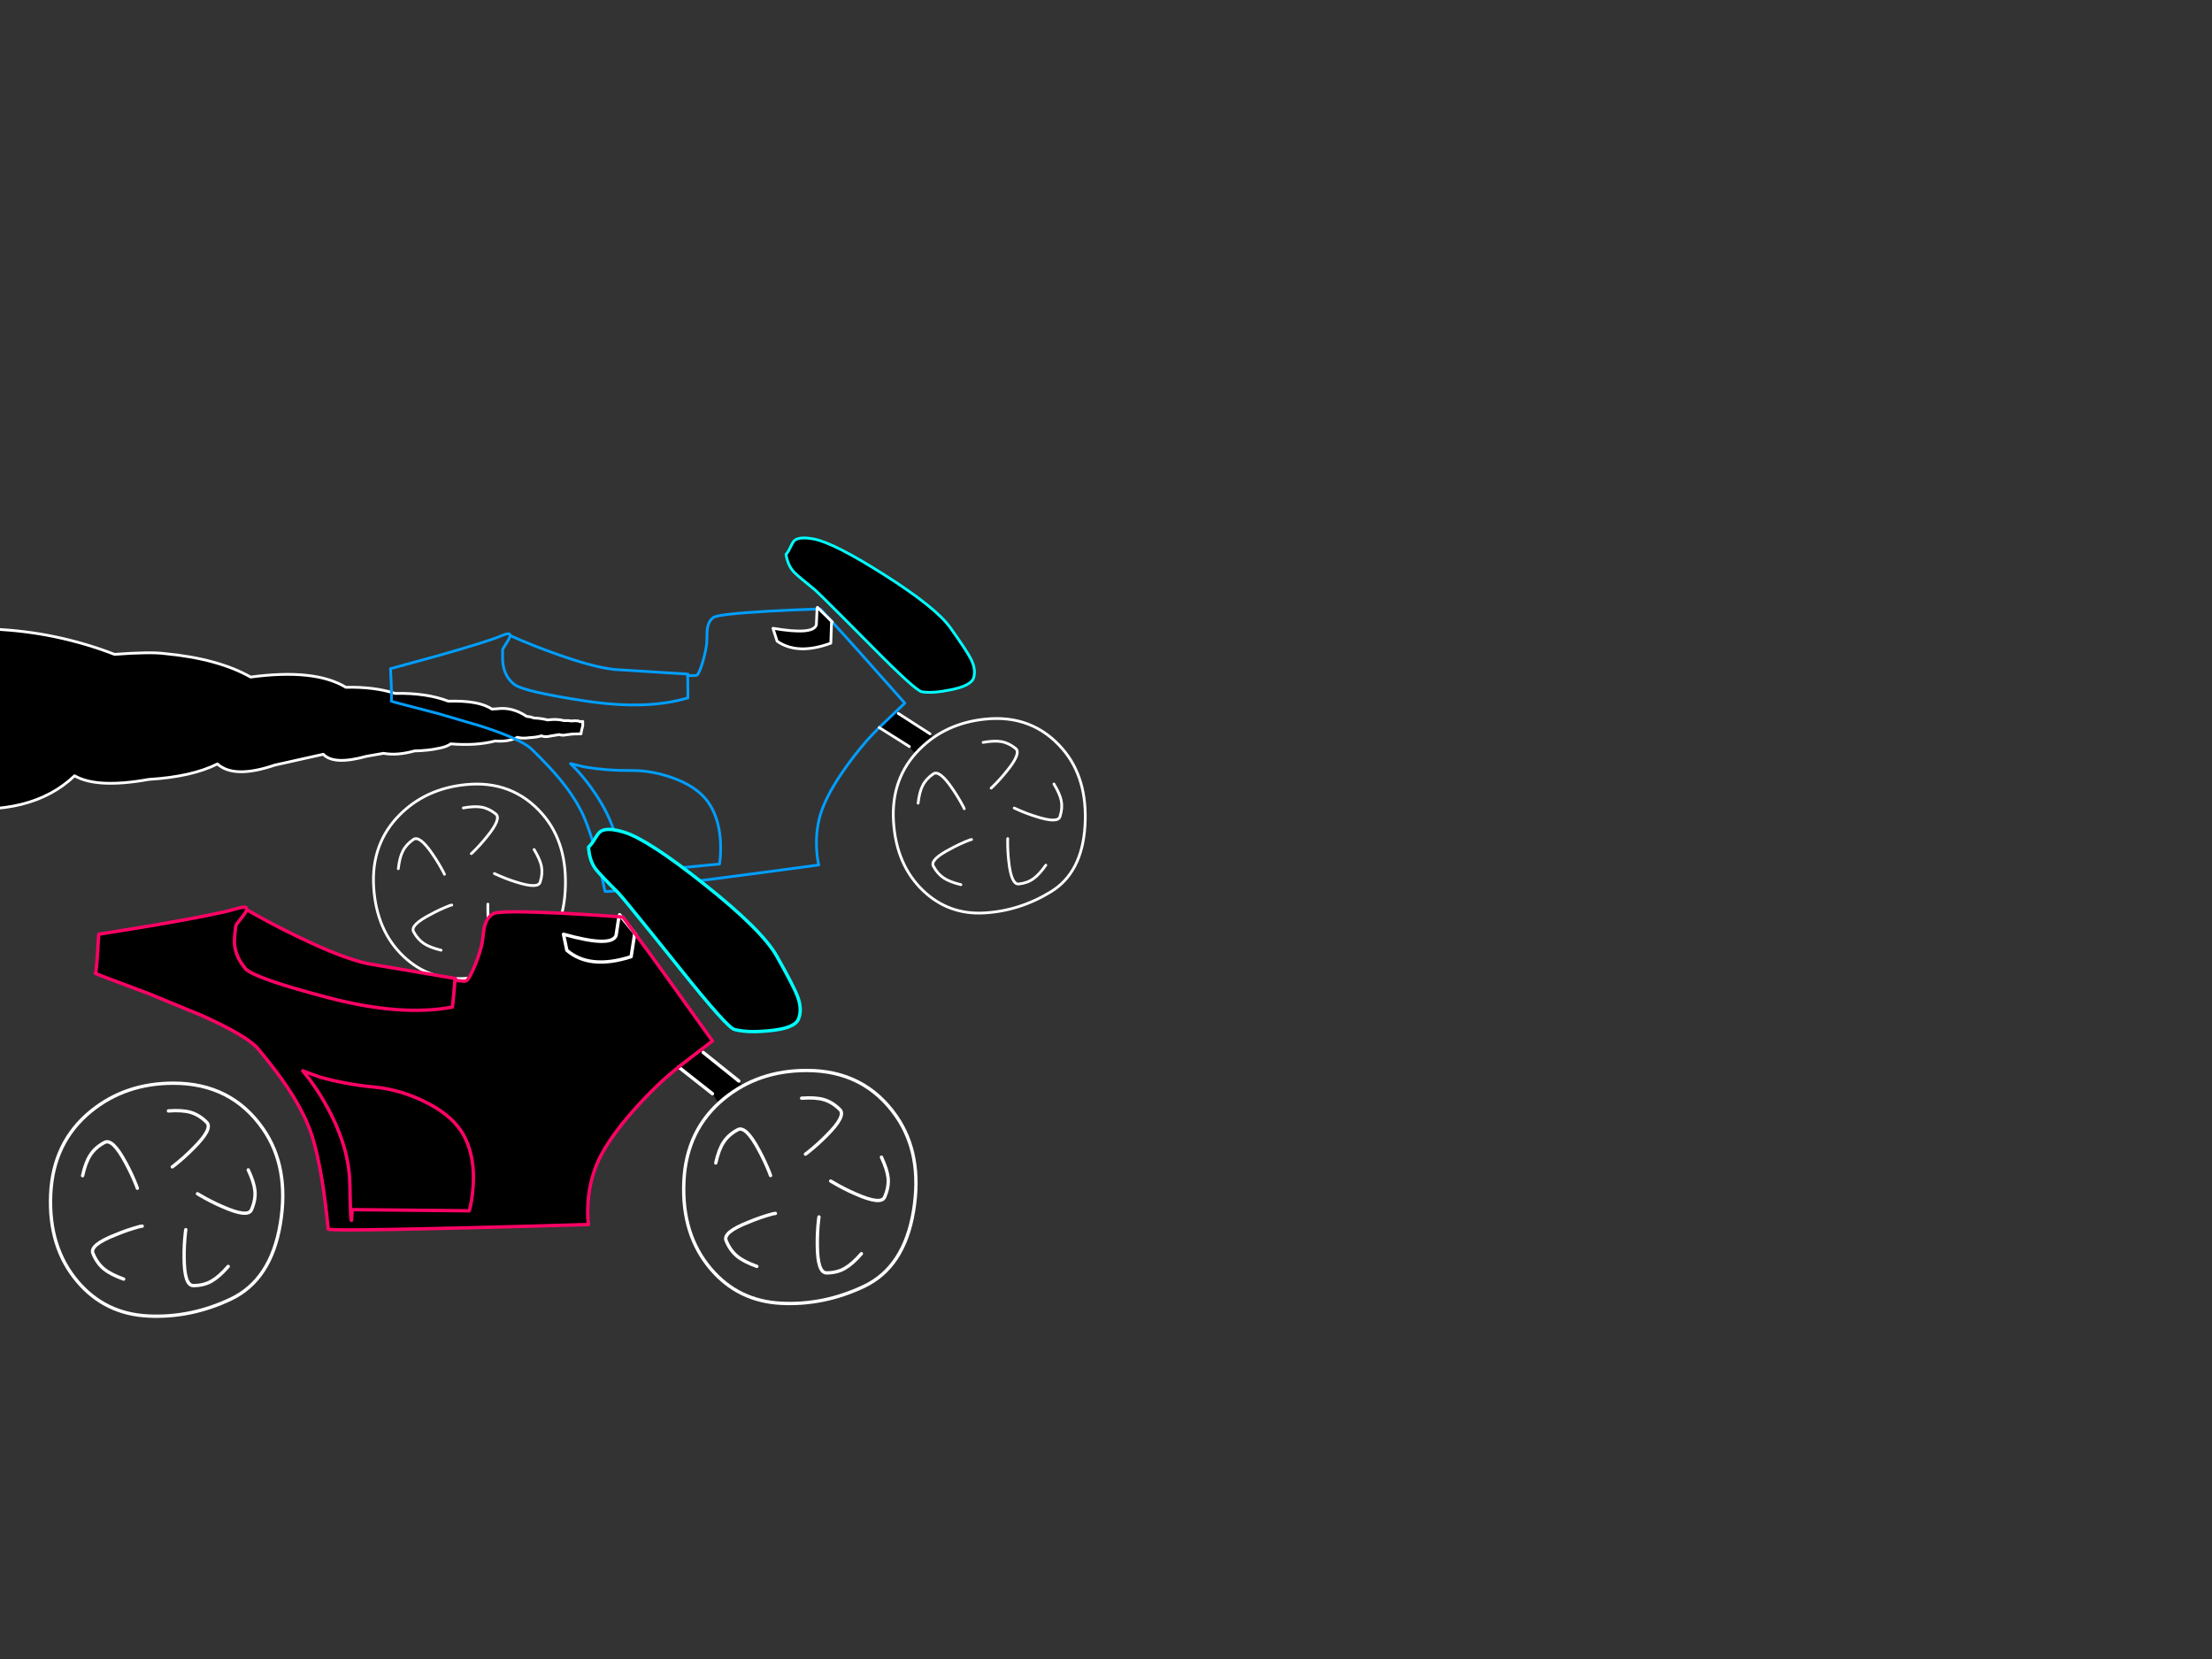 <?xml version="1.0" encoding="utf-8"?>
<svg id="EdithAnim11" image-rendering="inherit" baseProfile="basic" version="1.1" x="0px" y="0px" width="800" height="600" xmlns="http://www.w3.org/2000/svg" xmlns:xlink="http://www.w3.org/1999/xlink">
  <rect width="100%" height="100%" fill="#333333" stroke="none"/>
  <defs>
    <g id="Bike-Wheel" overflow="visible">
      <path id="Layer5_0_1_STROKES" stroke="#FFF" stroke-width="1" stroke-linejoin="round" stroke-linecap="round" fill="none" d="M2.05 -34.85Q-12.35 -34.85 -22.65 -26.45 -34 -17.2 -34.7 -1.55 -35.4 14.3 -26.6 24.6 -18.4 34.2 -5.6 34.85 7.15 35.5 19.2 29.8 31.25 24.1 34.05 7.25 36.85 -9.65 28.9 -21.15 19.4 -34.85 2.05 -34.85Z" test="Bike Wheel"/>
      <path id="Layer4_0_1_STROKES" stroke="#FFF" stroke-width="1" stroke-linejoin="round" stroke-linecap="round" fill="none" d="M.55 -26.55Q4.65 -26.85 7.1 -26.15 9.75 -25.4 12 -23.15 13.95 -21.25 8 -15.35 5.3 -12.6 2.25 -10.2 1.95 -10 1.7 -9.8M24.45 -8.9Q26.2 -5.15 26.45 -2.65 26.7 .1 25.4 3.05 24.35 5.5 16.7 2.1 13.2 .6 9.85 -1.4 9.5 -1.6 9.25 -1.75M18.45 20Q15.75 23.1 13.55 24.35 11.2 25.75 8 25.75 5.3 25.75 5.25 17.4 5.2 13.55 5.65 9.7 5.7 9.35 5.75 9M-25.15 -7.15Q-24.25 -11.2 -22.85 -13.3 -21.4 -15.6 -18.6 -17.1 -16.2 -18.45 -12.25 -11.05 -10.4 -7.65 -9 -4.1 -8.9 -3.7 -8.75 -3.4M-12.85 23.8Q-16.75 22.4 -18.7 20.8 -20.85 19.05 -22.05 16.1 -23.1 13.6 -15.3 10.55 -11.75 9.05 -8 8.05 -7.65 8 -7.3 7.95" test="Bike Wheel"/>
    </g>
  </defs>
  <g id="19_Motorbikesf62r1" overflow="visible">
    <g id="Smokef2r1">
      <path fill="#000" stroke="none" d="M-48.902,232.842 Q-62.187,209.877 -139.221,215.034 -174.805,188.524 -268.853,185.466 -268.853,250.197 -268.853,314.927 -240.87,334.365 -190.661,318.825 -122.786,320.253 -115.293,300.328 -56.25,307.552 -18.458,291.894 11.263,295.557 26.973,280.571 35.118,285.258 53.834,281.882 69.436,280.924 78.631,276.287 84.64,281.73 99.373,276.707 108.17,274.758 116.93,272.793 120.731,276.808 132.496,273.532 135.646,272.994 138.723,272.44 143.501,273.364 149.945,271.583 155.085,271.449 158.452,270.676 161.529,270.138 163.013,269.03 172.208,269.786 179.086,267.988 183.864,268.374 187.122,266.661 188.787,267.165 191.611,266.778 194.073,266.661 195.81,266.123 197.113,266.711 199.394,266.14 200.878,265.905 202.326,265.67 203.231,266.106 205.041,265.72 206.091,265.602 207.105,265.468 208.625,265.434 210.145,265.401 210.145,264.846 210.471,263.603 210.616,263.032 210.761,262.461 210.761,261.688 210.761,260.915 210.254,260.966 209.711,261.016 209.421,260.764 209.168,260.747 207.756,260.579 206.887,260.764 205.548,260.546 203.883,260.613 201.602,259.941 198.018,260.378 195.919,259.806 193.131,259.672 192.878,259.605 192.697,259.554 191.973,259.218 190.453,259.084 185.276,255.623 179.882,256.329 178.905,256.379 177.891,256.463 173.258,253.271 162.144,253.59 154.108,250.533 142.886,250.785 135.356,248.349 125.075,248.567 113.817,241.746 90.649,244.871 78.848,238.185 59.445,236.37 54.232,235.698 41.417,236.656 -.901,220.36 -48.902,232.842Z" test="Smoke" vector-effect="non-scaling-stroke" stroke-width="1"/>
      <path id="Layer1_0_1_STROKES" stroke="#FFF" stroke-width="1" stroke-linejoin="round" stroke-linecap="round" fill="none" d="M210.145,265.401 Q208.625,265.434 207.105,265.468 206.091,265.602 205.041,265.72 203.231,266.106 202.326,265.67 200.878,265.905 199.394,266.14 197.113,266.711 195.81,266.123 194.073,266.661 191.611,266.778 188.787,267.165 187.122,266.661 183.864,268.374 179.086,267.988 172.208,269.786 163.013,269.03 161.529,270.138 158.452,270.676 155.085,271.449 149.945,271.583 143.501,273.364 138.723,272.44 135.646,272.994 132.496,273.532 120.731,276.808 116.93,272.793 108.17,274.758 99.373,276.707 84.64,281.73 78.631,276.287 69.436,280.924 53.834,281.882 35.118,285.258 26.973,280.571 11.263,295.557 -18.458,291.894 -56.25,307.552 -115.293,300.328 -122.786,320.253 -190.661,318.825 -240.87,334.365 -268.853,314.927 -268.853,250.197 -268.853,185.466 -174.805,188.524 -139.221,215.034 -62.187,209.877 -48.902,232.842 -.901,220.36 41.417,236.656 54.232,235.698 59.445,236.37 78.848,238.185 90.649,244.871 113.817,241.746 125.075,248.567 135.356,248.349 142.886,250.785 154.108,250.533 162.144,253.59 173.258,253.271 177.891,256.463 178.905,256.379 179.882,256.329 185.276,255.623 190.453,259.084 191.973,259.218 192.697,259.554 192.878,259.605 193.131,259.672 195.919,259.806 198.018,260.378 201.602,259.941 203.883,260.613 205.548,260.546 206.887,260.764 207.756,260.579 209.168,260.747 209.421,260.764 209.711,261.016 210.254,260.966 210.761,260.915 210.761,261.688 210.761,262.461 210.616,263.032 210.471,263.603 210.145,264.846 210.145,265.401Z" test="Smoke" vector-effect="non-scaling-stroke"/>
    </g>
    <g id="MotorBikeBluef2r1">
      <g id="BlueBikeContainer">
        <path fill="#000" stroke="none" d="M324.87,258.022 L324.134,257.245 317.971,263.123 328.9,270.009 330.693,272.232 Q334.802,269.027 337.56,266.833 L336.354,265.403 324.87,258.022 M295.246,225.923 Q294.293,229.742 279.554,227.229 L281.052,231.895 Q288.48,237.04 300.475,232.607 L300.744,224.689 296.259,220.288 Q295.856,220.28 295.503,220.267 L295.246,225.923 M319.771,207.854 Q301.725,196.392 294.387,194.956 288.692,193.849 287.037,195.783 286.637,196.277 285.855,197.918 285.123,199.553 284.268,200.498 284.947,204.547 287.098,206.832 288.679,208.475 294.608,213.226 295.416,213.899 299.143,217.621 299.2,217.65 299.198,217.666 304.452,222.829 315.271,233.758 331.14,249.822 333.389,250.187 337.177,250.842 343.769,249.493 351.3,247.993 352.149,245.09 353.037,242.081 351.131,238.312 349.728,235.495 343.708,227.035 338.516,219.744 319.771,207.854Z" test="BlueBikeContainer" vector-effect="non-scaling-stroke" stroke-width="1"/>
        <path id="Layer3_0_1_STROKES" stroke="#0FF" stroke-width="1" stroke-linejoin="round" stroke-linecap="round" fill="none" d="M284.268,200.498 Q285.123,199.553 285.855,197.918 286.637,196.277 287.037,195.783 288.692,193.849 294.387,194.956 301.725,196.392 319.771,207.854 338.516,219.744 343.708,227.035 349.728,235.495 351.131,238.312 353.037,242.081 352.149,245.09 351.3,247.993 343.769,249.493 337.177,250.842 333.389,250.187 331.14,249.822 315.271,233.758 304.452,222.829 299.226,217.688 299.2,217.65 299.168,217.619 295.416,213.899 294.608,213.226 288.679,208.475 287.098,206.832 284.947,204.547 284.268,200.498Z" test="BlueBikeContainer" vector-effect="non-scaling-stroke"/>
        <path id="Layer3_0_2_STROKES" stroke="#009EFF" stroke-width="1" stroke-linejoin="round" stroke-linecap="round" fill="none" d="M295.503,220.267 Q287.041,220.558 278.346,221.024 259.614,222.098 258.034,223.321 256.35,224.504 255.867,227.067 255.65,228.347 255.649,231.664 255.637,233.926 254.375,238.633 253.019,243.399 252.093,244.151 251.779,244.43 248.819,244.32 248.757,244.312 248.693,244.309 L248.756,246.815 Q248.823,249.823 248.792,252.389 233.988,256.868 211.775,253.535 189.557,250.153 186.122,247.602 182.686,245.05 181.939,240.354 181.687,238.924 181.775,234.995 181.793,234.691 183.09,232.695 184.431,230.643 184.501,229.882 184.516,229.783 184.508,229.705 184.451,228.565 181.101,230.04 176.338,232.051 158.334,237.169 149.303,239.681 141.239,241.839 141.821,253.538 141.473,253.574 141.125,253.611 158.172,257.992 174.146,262.686 174.405,262.76 188.669,267.434 192.309,270.97 195.334,273.917 197.825,276.568 198.111,276.89 198.445,277.206 200.602,279.541 202.329,281.62 205.438,285.363 207.671,288.896 208.328,289.882 208.885,290.878 210.176,293.104 211.103,295.217 215.229,304.782 218.793,322.346 218.861,322.993 257.527,317.953 276.813,315.464 296.133,312.82 295.56,310.719 295.362,307.424 294.918,300.837 296.645,294.825 298.484,288.449 304.348,279.739 308.393,273.784 312.869,268.587 312.997,268.372 313.18,268.202 314.885,266.263 317.971,263.123 L324.134,257.245 327.241,254.304 Q317.711,243.555 311.755,236.868 311.727,236.833 311.697,236.799 303.715,227.866 302.165,226.247 L301.029,225.01 M296.259,220.288 Q296.458,220.267 296.706,220.241 L300.744,224.689 M296.259,220.288 Q295.856,220.28 295.503,220.267 M184.501,229.882 Q193.041,233.654 201.078,236.473 214.452,241.292 222.229,242.129 L248.789,243.796 M206.327,276.173 L208.407,278.265 Q211.414,281.515 214.01,285.161 222.435,296.885 223.852,308.394 225.269,319.903 225.478,319.027 L225.341,315.825 260.217,312.493 Q260.736,309.322 260.599,305.166 260.324,296.852 256.746,291.049 253.113,285.201 244.72,281.867 236.277,278.537 227.948,278.663 219.564,278.745 211.481,277.387 L206.327,276.173Z" test="BlueBikeContainer" vector-effect="non-scaling-stroke"/>
        <path id="Layer3_0_3_STROKES" stroke="#FFF" stroke-width="1" stroke-linejoin="round" stroke-linecap="round" fill="none" d="M301.029,225.01 L300.744,224.689 300.475,232.607 Q288.48,237.04 281.052,231.895 L279.554,227.229 Q294.293,229.742 295.246,225.923 L295.503,220.267 295.639,219.65 296.259,220.288 300.744,224.689 M336.354,265.403 L324.87,258.022 M317.971,263.123 L328.9,270.009" test="BlueBikeContainer" vector-effect="non-scaling-stroke"/>
        <use xlink:href="#Bike-Wheel" transform="matrix(.994 -.105 .105 .994 357.8 294.95)"/>
        <use xlink:href="#Bike-Wheel" transform="matrix(.994 -.105 .105 .994 169.8 318.65)"/>
      </g>
    </g>
    <g id="MotorBikePinkf0r1">
      <path fill="#000" stroke="none" d="M84.804,341.261 Q85.106,346 88.911,350.502 92.716,354.005 118.99,360.891 145.264,367.716 163.626,364.213 163.988,361.132 164.29,357.508 L164.532,354.488 Q164.609,354.5 164.653,354.488 L164.713,353.884 133.003,348.509 Q123.762,346.516 108.3,339.026 98.998,334.617 89.213,329 89.032,329.906 87.16,332.201 85.348,334.436 85.287,334.798 84.683,339.509 84.804,341.261 M254.347,380.642 L253.562,379.615 245.408,385.896 257.669,395.56 259.541,398.46 Q264.887,395.129 268.48,392.842 L267.212,390.97 254.347,380.642 M222.818,338.301 Q221.187,342.771 203.792,337.878 L205,343.677 Q213.275,350.804 228.254,346 L229.583,337.516 224.751,331.657 Q224.268,331.597 223.845,331.536 L222.818,338.301 M203.792,337.878 Q221.187,342.771 222.818,338.301 L223.845,331.536 Q213.637,330.812 203.128,330.268 180.478,329.181 178.424,330.449 176.25,331.657 175.344,334.677 174.921,336.187 174.498,340.174 174.196,342.892 172.082,348.388 169.847,353.945 168.639,354.73 168.226,355.026 164.653,354.488 164.609,354.5 164.532,354.488 L164.29,357.508 Q163.988,361.132 163.626,364.213 145.264,367.716 118.99,360.891 92.716,354.005 88.911,350.502 85.106,346 84.804,341.261 84.683,339.509 85.287,334.798 85.348,334.436 87.16,332.201 89.032,329.906 89.213,329 89.243,328.882 89.213,328.758 89.321,327.41 85.106,328.758 79.126,330.57 56.839,334.436 45.665,336.308 35.699,337.878 34.914,352.012 34.491,352.012 34.068,352.012 54,359.441 72.603,367.112 72.905,367.233 89.455,374.662 93.381,379.373 96.642,383.299 99.3,386.802 99.602,387.225 99.964,387.648 101.598,389.838 102.984,391.816 103.067,391.963 103.105,392.057 103.625,392.774 104.072,393.446 107.333,398.339 109.568,402.869 110.232,404.137 110.776,405.406 112.044,408.244 112.89,410.902 116.635,422.922 118.688,444.484 118.688,444.813 126.963,444.786 127.039,444.817 127.084,444.786 138.613,444.784 165.8,444.122 167.763,444.076 169.726,444.001 191.264,443.517 212.852,442.854 212.429,440.256 212.61,436.27 212.912,428.297 215.751,421.291 218.771,413.862 226.925,404.137 232.542,397.493 238.582,391.816 238.764,391.574 239.005,391.393 241.3,389.279 245.408,385.896 L253.562,379.615 257.669,376.474 Q247.58,362.345 241.24,353.522 241.241,353.506 241.18,353.462 232.75,341.711 231.093,339.57 L229.885,337.939 229.583,337.516 228.254,346 Q213.275,350.804 205,343.677 L203.792,337.878 M154.989,399.124 Q164.653,404.198 168.277,411.687 171.84,419.116 171.116,429.143 170.753,434.156 169.726,437.901 L127.386,437.478 127.144,441.344 Q126.782,442.37 126.54,428.358 126.299,414.345 117.662,399.184 115.004,394.473 111.803,390.185 L109.447,387.286 115.608,389.52 Q125.151,392.178 135.238,393.144 145.264,394.05 154.989,399.124 M168.277,411.687 Q164.653,404.198 154.989,399.124 145.264,394.05 135.238,393.144 125.151,392.178 115.608,389.52 L109.447,387.286 111.803,390.185 Q115.004,394.473 117.662,399.184 126.299,414.345 126.54,428.358 126.782,442.37 127.144,441.344 L127.386,437.478 169.726,437.901 Q170.753,434.156 171.116,429.143 171.84,419.116 168.277,411.687 M254.588,319.698 Q234.354,303.632 225.717,300.974 219.013,298.92 216.778,301.034 216.234,301.578 215.087,303.45 214,305.323 212.852,306.35 213.154,311.302 215.449,314.322 217.14,316.497 223.664,322.96 224.549,323.872 228.556,328.818 228.62,328.861 228.616,328.879 234.276,335.751 245.891,350.26 262.924,371.582 265.581,372.306 270.051,373.575 278.144,372.79 287.386,371.944 288.775,368.562 290.224,365.058 288.412,360.287 287.084,356.723 280.923,345.791 275.608,336.368 254.588,319.698Z" test="RedBike container" stroke-width="1.208"/>
      <path id="Layer2_0_1_STROKES" stroke="#0FF" stroke-width="1.208" stroke-linejoin="round" stroke-linecap="round" fill="none" d="M212.852,306.35 Q214,305.323 215.087,303.45 216.234,301.578 216.778,301.034 219.013,298.92 225.717,300.974 234.354,303.632 254.588,319.698 275.608,336.368 280.923,345.791 287.084,356.723 288.412,360.287 290.224,365.058 288.775,368.562 287.386,371.944 278.144,372.79 270.051,373.575 265.581,372.306 262.924,371.582 245.891,350.26 234.276,335.751 228.647,328.909 228.62,328.861 228.586,328.818 224.549,323.872 223.664,322.96 217.14,316.497 215.449,314.322 213.154,311.302 212.852,306.35Z" test="RedBike container"/>
      <path id="Layer2_0_2_STROKES" stroke="#FFF" stroke-width="1.208" stroke-linejoin="round" stroke-linecap="round" fill="none" d="M229.583,337.516 L228.254,346 Q213.275,350.804 205,343.677 L203.792,337.878 Q221.187,342.771 222.818,338.301 L223.845,331.536 M229.885,337.939 L229.583,337.516 224.751,331.657 M223.845,331.536 L224.086,330.812 224.751,331.657 M267.212,390.97 L254.347,380.642 M245.408,385.896 L257.669,395.56" test="RedBike container"/>
      <path id="Layer2_0_3_STROKES" stroke="#FF0265" stroke-width="1.208" stroke-linejoin="round" stroke-linecap="round" fill="none" d="M223.845,331.536 Q213.637,330.812 203.128,330.268 180.478,329.181 178.424,330.449 176.25,331.657 175.344,334.677 174.921,336.187 174.498,340.174 174.196,342.892 172.082,348.388 169.847,353.945 168.639,354.73 168.226,355.026 164.683,354.519 164.609,354.5 164.532,354.488 L164.29,357.508 Q163.988,361.132 163.626,364.213 145.264,367.716 118.99,360.891 92.716,354.005 88.911,350.502 85.106,346 84.804,341.261 84.683,339.509 85.287,334.798 85.348,334.436 87.16,332.201 89.032,329.906 89.213,329 89.243,328.882 89.243,328.788 89.321,327.41 85.106,328.758 79.126,330.57 56.839,334.436 45.665,336.308 35.699,337.878 34.914,352.012 34.491,352.012 34.068,352.012 54,359.441 72.603,367.112 72.905,367.233 89.455,374.662 93.381,379.373 96.642,383.299 99.3,386.802 99.602,387.225 99.964,387.648 101.598,389.838 102.984,391.846 103.067,391.963 103.135,392.087 103.625,392.774 104.072,393.446 107.333,398.339 109.568,402.869 110.232,404.137 110.776,405.406 112.044,408.244 112.89,410.902 116.635,422.922 118.688,444.484 118.688,444.813 126.963,444.817 127.039,444.817 127.114,444.817 138.613,444.784 165.8,444.122 167.763,444.076 169.726,444.031 191.264,443.517 212.852,442.854 212.429,440.256 212.61,436.27 212.912,428.297 215.751,421.291 218.771,413.862 226.925,404.137 232.542,397.493 238.582,391.816 238.764,391.574 239.005,391.393 241.3,389.279 245.408,385.896 L253.562,379.615 257.669,376.474 Q247.58,362.345 241.27,353.552 241.241,353.506 241.21,353.462 232.75,341.711 231.093,339.57 L229.885,337.939 M223.845,331.536 Q224.268,331.597 224.751,331.657 224.992,331.657 225.294,331.657 L229.583,337.516 M89.213,329 Q98.998,334.617 108.3,339.026 123.762,346.516 133.003,348.509 L164.713,353.884 M111.803,390.185 Q115.004,394.473 117.662,399.184 126.299,414.345 126.54,428.358 126.782,442.37 127.144,441.344 L127.386,437.478 169.726,437.901 Q170.753,434.156 171.116,429.143 171.84,419.116 168.277,411.687 164.653,404.198 154.989,399.124 145.264,394.05 135.238,393.144 125.151,392.178 115.608,389.52 L109.477,387.286 111.803,390.185Z" test="RedBike container"/>
      <use xlink:href="#Bike-Wheel" transform="matrix(1.208 0 0 1.208 289.25 429.25)"/>
      <use xlink:href="#Bike-Wheel" transform="matrix(1.208 0 0 1.208 60.25 433.85)"/>
    </g>
  </g>
</svg>
